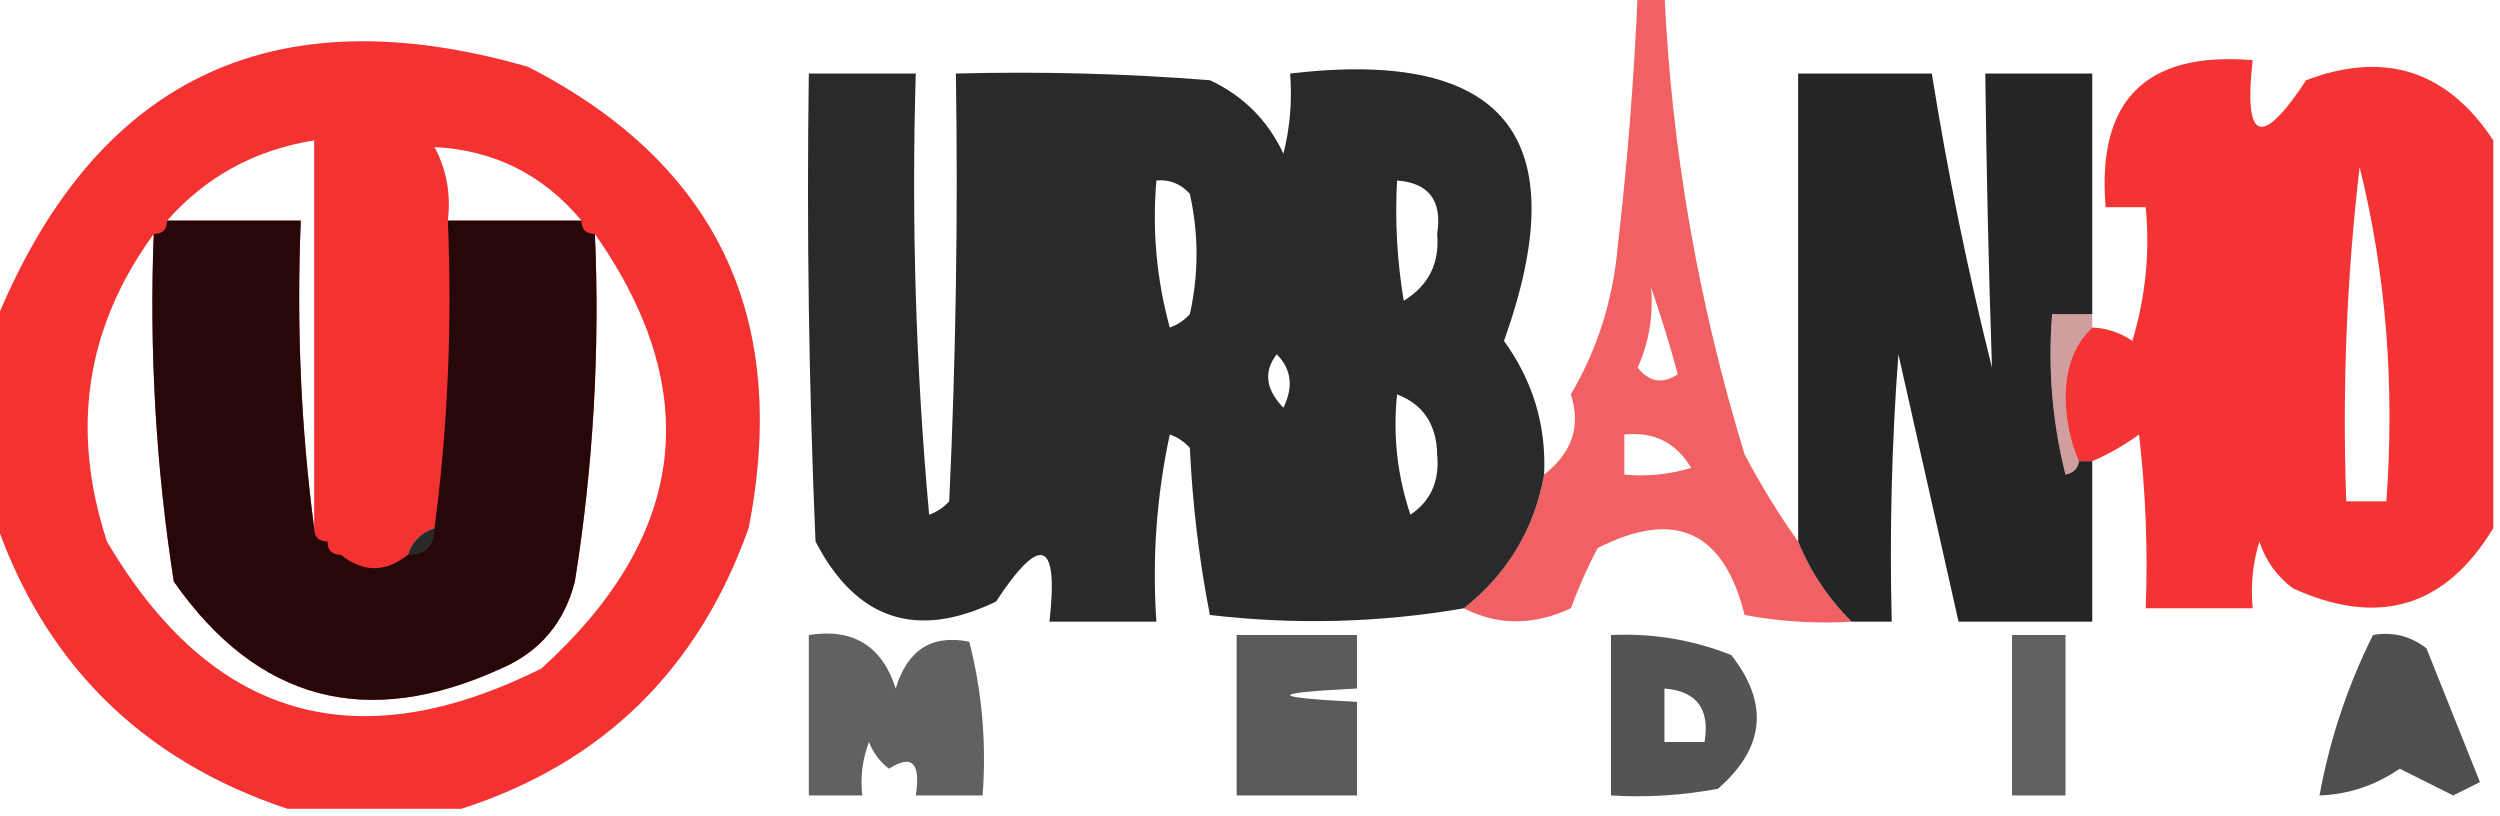 <?xml version="1.0" encoding="UTF-8"?>
<!DOCTYPE svg PUBLIC "-//W3C//DTD SVG 1.1//EN" "http://www.w3.org/Graphics/SVG/1.1/DTD/svg11.dtd">
<svg xmlns="http://www.w3.org/2000/svg" version="1.1" width="187px" height="61px" style="shape-rendering:geometricPrecision; text-rendering:geometricPrecision; image-rendering:optimizeQuality; fill-rule:evenodd; clip-rule:evenodd" xmlns:xlink="http://www.w3.org/1999/xlink">
<g><path style="opacity:0.709" fill="#ec1f24" d="M 122.5,-0.5 C 123.167,-0.5 123.833,-0.5 124.5,-0.5C 125.021,11.121 127.021,22.622 130.5,34C 131.751,36.359 133.084,38.526 134.5,40.5C 135.415,42.754 136.748,44.754 138.5,46.5C 135.813,46.664 133.146,46.497 130.5,46C 128.939,39.72 125.273,38.053 119.5,41C 118.74,42.441 118.074,43.941 117.5,45.5C 114.691,46.8 112.024,46.8 109.5,45.5C 112.768,42.905 114.768,39.572 115.5,35.5C 117.603,33.861 118.269,31.861 117.5,29.5C 119.477,26.141 120.644,22.474 121,18.5C 121.727,12.234 122.227,5.901 122.5,-0.5 Z M 123.5,21.5 C 124.216,23.556 124.883,25.723 125.5,28C 124.365,28.749 123.365,28.583 122.5,27.5C 123.348,25.591 123.682,23.591 123.5,21.5 Z M 121.5,32.5 C 123.716,32.275 125.383,33.108 126.5,35C 124.866,35.493 123.199,35.66 121.5,35.5C 121.5,34.5 121.5,33.5 121.5,32.5 Z"/></g>
<g><path style="opacity:0.846" fill="#f20d0d" d="M 34.5,60.5 C 30.167,60.5 25.833,60.5 21.5,60.5C 10.5,56.833 3.167,49.5 -0.5,38.5C -0.5,33.833 -0.5,29.167 -0.5,24.5C 6.924,5.955 20.258,-0.545 39.5,5C 53.591,12.227 59.091,23.727 56,39.5C 52.224,50.111 45.057,57.111 34.5,60.5 Z M 23.5,39.5 C 22.508,32.018 22.175,24.352 22.5,16.5C 19.167,16.5 15.833,16.5 12.5,16.5C 15.4,13.214 19.067,11.214 23.5,10.5C 23.5,20.167 23.5,29.833 23.5,39.5 Z M 43.5,16.5 C 40.167,16.5 36.833,16.5 33.5,16.5C 33.739,14.533 33.406,12.7 32.5,11C 36.949,11.224 40.615,13.058 43.5,16.5 Z M 11.5,17.5 C 11.161,26.226 11.661,34.893 13,43.5C 19.256,52.44 27.423,54.607 37.5,50C 40.381,48.749 42.214,46.583 43,43.5C 44.376,34.902 44.876,26.235 44.5,17.5C 52.742,29.265 51.408,40.099 40.5,50C 26.628,56.929 15.794,53.763 8,40.5C 5.255,32.136 6.421,24.469 11.5,17.5 Z M 32.5,39.5 C 32.5,40.833 31.833,41.5 30.5,41.5C 30.833,40.5 31.5,39.833 32.5,39.5 Z"/></g>
<g><path style="opacity:0.835" fill="#f20c0c" d="M 186.5,10.5 C 186.5,20.167 186.5,29.833 186.5,39.5C 182.915,45.426 177.915,46.926 171.5,44C 170.299,43.097 169.465,41.931 169,40.5C 168.506,42.134 168.34,43.801 168.5,45.5C 165.833,45.5 163.167,45.5 160.5,45.5C 160.666,41.154 160.499,36.821 160,32.5C 158.887,33.305 157.721,33.972 156.5,34.5C 156.167,34.5 155.833,34.5 155.5,34.5C 154.84,33.036 154.507,31.369 154.5,29.5C 154.556,27.36 155.223,25.694 156.5,24.5C 157.583,24.539 158.583,24.873 159.5,25.5C 160.487,22.232 160.82,18.898 160.5,15.5C 159.5,15.5 158.5,15.5 157.5,15.5C 156.833,7.5 160.5,3.833 168.5,4.5C 167.813,10.599 169.146,11.099 172.5,6C 178.377,3.773 183.044,5.273 186.5,10.5 Z M 176.5,12.5 C 178.468,20.433 179.135,28.766 178.5,37.5C 177.5,37.5 176.5,37.5 175.5,37.5C 175.198,29.082 175.531,20.748 176.5,12.5 Z"/></g>
<g><path style="opacity:0.834" fill="#000000" d="M 115.5,35.5 C 114.768,39.572 112.768,42.905 109.5,45.5C 103.217,46.584 96.884,46.751 90.5,46C 89.7,41.92 89.2,37.753 89,33.5C 88.586,33.043 88.086,32.709 87.5,32.5C 86.507,37.12 86.173,41.786 86.5,46.5C 83.833,46.5 81.167,46.5 78.5,46.5C 79.187,40.401 77.853,39.901 74.5,45C 68.54,47.868 64.04,46.368 61,40.5C 60.5,28.838 60.334,17.171 60.5,5.5C 63.167,5.5 65.833,5.5 68.5,5.5C 68.168,16.52 68.501,27.52 69.5,38.5C 70.086,38.291 70.586,37.957 71,37.5C 71.5,26.838 71.666,16.172 71.5,5.5C 77.842,5.334 84.175,5.5 90.5,6C 93,7.167 94.833,9 96,11.5C 96.496,9.527 96.662,7.527 96.5,5.5C 112.609,3.606 117.942,10.272 112.5,25.5C 114.668,28.498 115.668,31.831 115.5,35.5 Z M 86.5,13.5 C 87.496,13.414 88.329,13.748 89,14.5C 89.667,17.5 89.667,20.5 89,23.5C 88.586,23.957 88.086,24.291 87.5,24.5C 86.511,20.893 86.177,17.226 86.5,13.5 Z M 104.5,13.5 C 106.89,13.685 107.89,15.018 107.5,17.5C 107.693,19.688 106.859,21.355 105,22.5C 104.502,19.518 104.335,16.518 104.5,13.5 Z M 95.5,26.5 C 96.598,27.601 96.765,28.934 96,30.5C 94.666,29.122 94.499,27.789 95.5,26.5 Z M 104.5,29.5 C 106.453,30.244 107.453,31.744 107.5,34C 107.691,35.973 107.024,37.473 105.5,38.5C 104.516,35.572 104.183,32.572 104.5,29.5 Z"/></g>
<g><path style="opacity:0.854" fill="#000000" d="M 156.5,23.5 C 155.5,23.5 154.5,23.5 153.5,23.5C 153.176,27.555 153.509,31.555 154.5,35.5C 155.107,35.376 155.44,35.043 155.5,34.5C 155.833,34.5 156.167,34.5 156.5,34.5C 156.5,38.5 156.5,42.5 156.5,46.5C 153.167,46.5 149.833,46.5 146.5,46.5C 145.004,39.847 143.504,33.181 142,26.5C 141.5,33.158 141.334,39.825 141.5,46.5C 140.5,46.5 139.5,46.5 138.5,46.5C 136.748,44.754 135.415,42.754 134.5,40.5C 134.5,28.833 134.5,17.167 134.5,5.5C 137.833,5.5 141.167,5.5 144.5,5.5C 145.678,12.882 147.178,20.215 149,27.5C 148.753,20.196 148.586,12.863 148.5,5.5C 151.167,5.5 153.833,5.5 156.5,5.5C 156.5,11.5 156.5,17.5 156.5,23.5 Z"/></g>
<g><path style="opacity:0.839" fill="#000000" d="M 12.5,16.5 C 15.833,16.5 19.167,16.5 22.5,16.5C 22.175,24.352 22.508,32.018 23.5,39.5C 23.5,40.167 23.833,40.5 24.5,40.5C 24.5,41.167 24.833,41.5 25.5,41.5C 27.167,42.833 28.833,42.833 30.5,41.5C 31.833,41.5 32.5,40.833 32.5,39.5C 33.492,32.018 33.825,24.352 33.5,16.5C 36.833,16.5 40.167,16.5 43.5,16.5C 43.5,17.167 43.833,17.5 44.5,17.5C 44.876,26.235 44.376,34.902 43,43.5C 42.214,46.583 40.381,48.749 37.5,50C 27.423,54.607 19.256,52.44 13,43.5C 11.661,34.893 11.161,26.226 11.5,17.5C 12.167,17.5 12.5,17.167 12.5,16.5 Z M 32.5,39.5 C 32.5,40.833 31.833,41.5 30.5,41.5C 30.833,40.5 31.5,39.833 32.5,39.5 Z"/></g>
<g><path style="opacity:0.388" fill="#850808" d="M 156.5,23.5 C 156.5,23.833 156.5,24.167 156.5,24.5C 155.223,25.694 154.556,27.36 154.5,29.5C 154.507,31.369 154.84,33.036 155.5,34.5C 155.44,35.043 155.107,35.376 154.5,35.5C 153.509,31.555 153.176,27.555 153.5,23.5C 154.5,23.5 155.5,23.5 156.5,23.5 Z"/></g>
<g><path style="opacity:0.619" fill="#000000" d="M 60.5,47.5 C 63.808,46.974 65.975,48.307 67,51.5C 67.869,48.606 69.702,47.439 72.5,48C 73.46,51.73 73.793,55.563 73.5,59.5C 71.833,59.5 70.167,59.5 68.5,59.5C 68.881,57.058 68.214,56.392 66.5,57.5C 65.808,56.975 65.308,56.308 65,55.5C 64.51,56.793 64.343,58.127 64.5,59.5C 63.167,59.5 61.833,59.5 60.5,59.5C 60.5,55.5 60.5,51.5 60.5,47.5 Z"/></g>
<g><path style="opacity:0.647" fill="#000000" d="M 92.5,47.5 C 95.5,47.5 98.5,47.5 101.5,47.5C 101.5,48.833 101.5,50.167 101.5,51.5C 94.833,51.833 94.833,52.167 101.5,52.5C 101.5,54.833 101.5,57.167 101.5,59.5C 98.5,59.5 95.5,59.5 92.5,59.5C 92.5,55.5 92.5,51.5 92.5,47.5 Z"/></g>
<g><path style="opacity:0.669" fill="#000000" d="M 120.5,47.5 C 123.607,47.351 126.607,47.851 129.5,49C 132.343,52.619 132.01,55.952 128.5,59C 125.854,59.497 123.187,59.664 120.5,59.5C 120.5,55.5 120.5,51.5 120.5,47.5 Z M 124.5,51.5 C 126.912,51.694 127.912,53.027 127.5,55.5C 126.5,55.5 125.5,55.5 124.5,55.5C 124.5,54.167 124.5,52.833 124.5,51.5 Z"/></g>
<g><path style="opacity:0.623" fill="#000000" d="M 150.5,47.5 C 151.833,47.5 153.167,47.5 154.5,47.5C 154.5,51.5 154.5,55.5 154.5,59.5C 153.167,59.5 151.833,59.5 150.5,59.5C 150.5,55.5 150.5,51.5 150.5,47.5 Z"/></g>
<g><path style="opacity:0.688" fill="#000000" d="M 177.5,47.5 C 178.978,47.238 180.311,47.571 181.5,48.5C 182.833,51.833 184.167,55.167 185.5,58.5C 184.833,58.833 184.167,59.167 183.5,59.5C 182.167,58.833 180.833,58.167 179.5,57.5C 177.666,58.755 175.666,59.421 173.5,59.5C 174.267,55.302 175.601,51.302 177.5,47.5 Z"/></g>
</svg>
